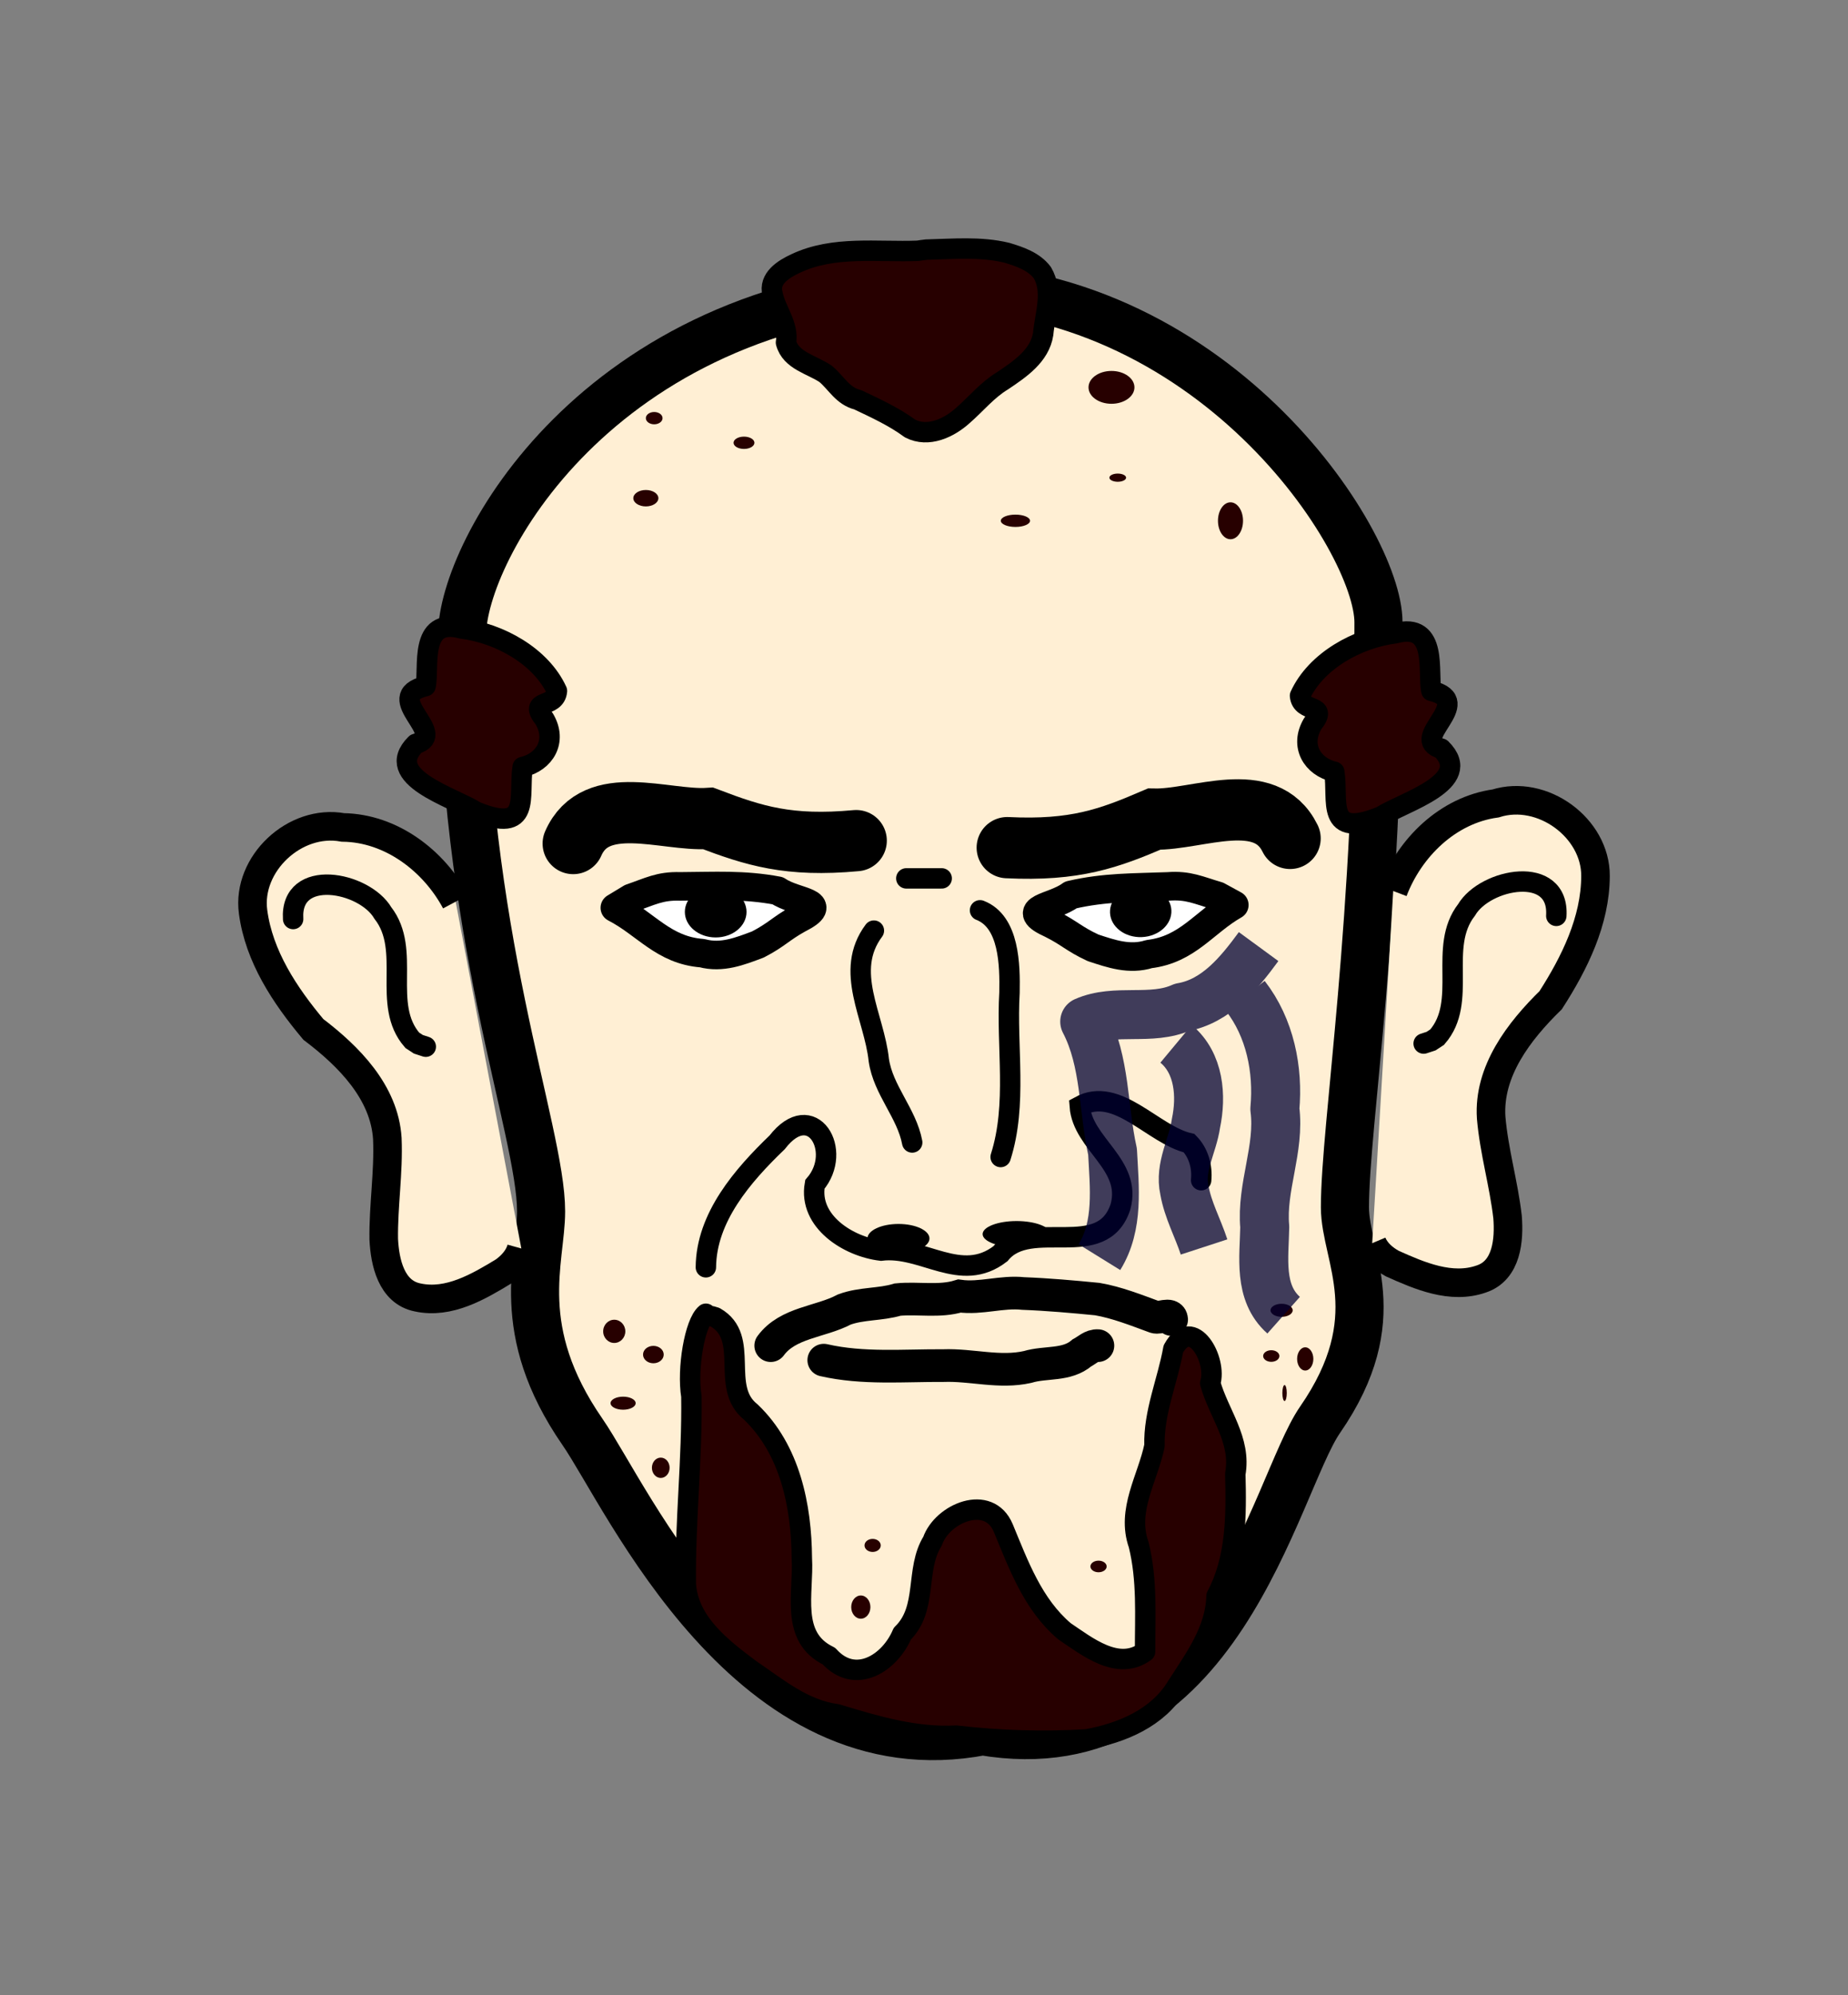<?xml version="1.0" encoding="UTF-8" standalone="no"?>
<!-- Created with Inkscape (http://www.inkscape.org/) -->

<svg
   xmlns:dc="http://purl.org/dc/elements/1.1/"
   xmlns:cc="http://creativecommons.org/ns#"
   xmlns:rdf="http://www.w3.org/1999/02/22-rdf-syntax-ns#"
   xmlns:svg="http://www.w3.org/2000/svg"
   xmlns="http://www.w3.org/2000/svg"
   xmlns:sodipodi="http://sodipodi.sourceforge.net/DTD/sodipodi-0.dtd"
   xmlns:inkscape="http://www.inkscape.org/namespaces/inkscape"
   width="77.573"
   height="83.716"
   id="svg2"
   version="1.1"
   inkscape:version="0.48.0 r9654"
   sodipodi:docname="human01.svg"
   style="display:inline">
  <rect width="100%" height="100%" fill="#808080" stroke="none"/>
  <defs
     id="defs4" />
  <sodipodi:namedview
     id="base"
     pagecolor="#ffffff"
     bordercolor="#666666"
     borderopacity="1.0"
     inkscape:pageopacity="0.0"
     inkscape:pageshadow="2"
     inkscape:zoom="1"
     inkscape:cx="60.132776"
     inkscape:cy="41.858009"
     inkscape:document-units="px"
     inkscape:current-layer="layer2"
     showgrid="false"
     inkscape:object-paths="false"
     inkscape:window-width="1440"
     inkscape:window-height="848"
     inkscape:window-x="-8"
     inkscape:window-y="-8"
     inkscape:window-maximized="1"
     fit-margin-top="10"
     fit-margin-left="10"
     fit-margin-right="10"
     fit-margin-bottom="10" />
  <g
     inkscape:groupmode="layer"
     id="layer2"
     inkscape:label="face"
     style="display:inline"
     transform="translate(-325.192,-390.541)">
    <g
       id="g3815"
       transform="matrix(0.173,0,0,0.17,325.192,357.78)"
       style="stroke-width:11.673;stroke-miterlimit:4;stroke-dasharray:none">
      <g
         id="g3821"
         style="stroke-width:11.673;stroke-miterlimit:4;stroke-dasharray:none">
        <path
           sodipodi:nodetypes="ssscssscs"
           inkscape:connector-curvature="0"
           d="m 141.349,546.195 c -17.173,-25.254 -10.061,-42.354 -10.061,-54.476 0,-20.203 -19.286,-68.51 -19.161,-142.423 0.034,-20.301 32.341,-81.863 113.153,-85.903 68.786,-0.97 109.158,62.603 109.192,82.905 0.125,73.914 -8.137,124.225 -8.137,144.428 0,12.122 11.12,27.218 -6.053,52.472 -10.926,16.068 -24.637,86.913 -81.876,76.963 -56.237,11.078 -86.131,-57.897 -97.057,-73.964 z"
           style="fill:#ffefd4;fill-opacity:1;stroke:#000000;stroke-width:11.673;stroke-linecap:butt;stroke-linejoin:round;stroke-miterlimit:4;stroke-opacity:1;stroke-dasharray:none"
           id="path3812" />
      </g>
    </g>
  </g>
  <g
     inkscape:groupmode="layer"
     id="layer8"
     inkscape:label="ears"
     transform="translate(-325.192,-390.541)">
    <path
       style="fill:#ffefd4;fill-opacity:1;stroke:#000000;stroke-width:1.199;stroke-linecap:butt;stroke-linejoin:miter;stroke-miterlimit:4;stroke-opacity:1;stroke-dasharray:none;display:inline"
       d="m 344.32,428.378 c -0.918,-1.717 -2.705,-3.088 -4.732,-3.115 -2.028,-0.372 -4.042,1.538 -3.773,3.54 0.246,1.871 1.339,3.515 2.53,4.935 1.488,1.128 2.985,2.633 3.106,4.583 0.06,1.41 -0.17,2.812 -0.151,4.221 0.047,0.954 0.309,2.227 1.429,2.445 1.307,0.281 2.55,-0.453 3.619,-1.103 0.329,-0.238 0.618,-0.557 0.728,-0.952"
       id="path3837"
       inkscape:connector-curvature="0" />
    <path
       style="fill:#ffefd4;fill-opacity:1;stroke:#000000;stroke-width:1.199;stroke-linecap:butt;stroke-linejoin:miter;stroke-miterlimit:4;stroke-opacity:1;stroke-dasharray:none;display:inline"
       d="m 383.674,427.93 c 0.692,-1.817 2.29,-3.397 4.298,-3.674 1.965,-0.619 4.206,1.027 4.194,3.047 -0.006,1.886 -0.881,3.652 -1.882,5.209 -1.332,1.303 -2.626,2.981 -2.498,4.93 0.12,1.406 0.527,2.769 0.688,4.169 0.075,0.952 -0.023,2.247 -1.107,2.602 -1.26,0.44 -2.588,-0.135 -3.731,-0.648 -0.357,-0.195 -0.684,-0.477 -0.844,-0.855"
       id="path3837-8"
       inkscape:connector-curvature="0" />
    <path
       style="fill:none;stroke:#000000;stroke-width:0.857;stroke-linecap:round;stroke-linejoin:miter;stroke-miterlimit:4;stroke-opacity:1;stroke-dasharray:none"
       d="m 337.497,429.106 c -0.137,-2.168 2.986,-1.582 3.768,-0.25 1.218,1.567 -0.074,3.84 1.233,5.339 l 0.255,0.167 0.312,0.102"
       id="path3990"
       inkscape:connector-curvature="0" />
    <path
       style="fill:none;stroke:#000000;stroke-width:0.857;stroke-linecap:round;stroke-linejoin:miter;stroke-miterlimit:4;stroke-opacity:1;stroke-dasharray:none"
       d="m 390.52,428.974 c 0.137,-2.168 -2.986,-1.582 -3.768,-0.25 -1.218,1.567 0.074,3.84 -1.233,5.339 l -0.255,0.167 -0.312,0.102"
       id="path3990-7"
       inkscape:connector-curvature="0" />
  </g>
  <g
     inkscape:groupmode="layer"
     id="layer7"
     inkscape:label="mouth"
     transform="translate(-325.192,-390.541)">
    <path
       style="fill:none;stroke:#000000;stroke-width:1.371;stroke-linecap:round;stroke-linejoin:miter;stroke-miterlimit:4;stroke-opacity:1;stroke-dasharray:none"
       d="m 357.544,447.009 c 0.723,-0.981 2.08,-0.982 3.091,-1.517 0.718,-0.266 1.509,-0.195 2.237,-0.416 0.862,-0.084 1.751,0.11 2.594,-0.149 0.894,0.123 1.778,-0.203 2.676,-0.106 1.039,0.04 2.079,0.133 3.113,0.234 0.836,0.146 1.626,0.463 2.418,0.753 0.19,0.074 0.679,-0.201 0.701,0.105"
       id="path3956"
       inkscape:connector-curvature="0" />
    <path
       style="fill:none;stroke:#000000;stroke-width:1.371;stroke-linecap:round;stroke-linejoin:miter;stroke-miterlimit:4;stroke-opacity:1;stroke-dasharray:none"
       d="m 359.771,447.618 c 1.647,0.377 3.351,0.218 5.024,0.228 1.179,-0.043 2.359,0.324 3.533,0.057 0.765,-0.231 1.632,-0.038 2.278,-0.589 0.211,-0.111 0.417,-0.326 0.673,-0.305"
       id="path3958"
       inkscape:connector-curvature="0" />
  </g>
  <g
     inkscape:groupmode="layer"
     id="layer5"
     inkscape:label="nose"
     style="display:inline"
     transform="translate(-325.192,-390.541)">
    <path
       style="fill:none;stroke:#000000;stroke-width:0.857;stroke-linecap:round;stroke-linejoin:miter;stroke-miterlimit:4;stroke-opacity:1;stroke-dasharray:none"
       d="m 354.822,443.721 c 0.016,-2.096 1.549,-3.855 2.991,-5.242 1.458,-1.888 2.794,0.356 1.584,1.764 -0.273,1.556 1.41,2.615 2.777,2.777 1.763,-0.219 3.345,1.416 5.012,0.132 1.268,-1.546 4.273,0.361 5.039,-1.968 0.494,-1.784 -1.591,-2.635 -1.708,-4.223 1.569,-0.863 3.08,1.207 4.592,1.552 0.4,0.41 0.558,0.998 0.503,1.554"
       id="path3926"
       inkscape:connector-curvature="0" />
    <path
       style="fill:none;stroke:#000000;stroke-width:0.857;stroke-linecap:round;stroke-linejoin:miter;stroke-miterlimit:4;stroke-opacity:1;stroke-dasharray:none"
       d="m 361.875,429.593 c -1.27,1.701 0.014,3.597 0.206,5.433 0.184,1.265 1.171,2.224 1.402,3.457"
       id="path3928"
       inkscape:connector-curvature="0" />
    <path
       style="fill:none;stroke:#000000;stroke-width:0.857;stroke-linecap:round;stroke-linejoin:miter;stroke-miterlimit:4;stroke-opacity:1;stroke-dasharray:none"
       d="m 367.196,439.093 c 0.708,-2.227 0.234,-4.606 0.371,-6.899 0.021,-1.145 -0.003,-2.976 -1.237,-3.453"
       id="path3930"
       inkscape:connector-curvature="0" />
    <path
       style="fill:none;stroke:#000000;stroke-width:0.857;stroke-linecap:round;stroke-linejoin:miter;stroke-miterlimit:4;stroke-opacity:1;stroke-dasharray:none"
       d="m 363.236,427.401 c 0.495,0 0.99,0 1.485,0"
       id="path3932"
       inkscape:connector-curvature="0" />
    <path
       sodipodi:type="arc"
       style="fill:#000000;fill-opacity:1;stroke-width:5;stroke-linecap:round;stroke-linejoin:round;stroke-miterlimit:4;stroke-dasharray:none"
       id="path3946"
       sodipodi:cx="357.17212"
       sodipodi:cy="491.34763"
       sodipodi:rx="7.5231838"
       sodipodi:ry="3.5824685"
       d="m 364.695,491.348 c 0,1.979 -3.368,3.582 -7.523,3.582 -4.155,0 -7.523,-1.604 -7.523,-3.582 0,-1.979 3.368,-3.582 7.523,-3.582 4.155,0 7.523,1.604 7.523,3.582 z"
       transform="matrix(0.173,0,0,0.17,301.116,358.982)" />
    <path
       sodipodi:type="arc"
       style="fill:#000000;fill-opacity:1;stroke-width:5;stroke-linecap:round;stroke-linejoin:round;stroke-miterlimit:4;stroke-dasharray:none"
       id="path3948"
       sodipodi:cx="385.83185"
       sodipodi:cy="490.27286"
       sodipodi:rx="8.2396774"
       sodipodi:ry="3.2242217"
       d="m 394.072,490.273 c 0,1.781 -3.689,3.224 -8.24,3.224 -4.551,0 -8.24,-1.444 -8.24,-3.224 0,-1.781 3.689,-3.224 8.24,-3.224 4.551,0 8.24,1.444 8.24,3.224 z"
       transform="matrix(0.173,0,0,0.17,301.116,358.982)" />
  </g>
  <g
     inkscape:groupmode="layer"
     id="layer3"
     inkscape:label="eyes"
     style="display:inline"
     transform="translate(-325.192,-390.541)">
    <path
       style="fill:#ffffff;fill-opacity:1;stroke:#000000;stroke-width:1.199;stroke-linecap:butt;stroke-linejoin:round;stroke-miterlimit:4;stroke-opacity:1;stroke-dasharray:none"
       d="m 351.682,428.223 c 0.788,-0.266 1.203,-0.514 2.06,-0.486 1.443,-0.007 2.669,-0.088 4.096,0.182 0.755,0.518 2.288,0.464 0.86,1.186 -0.736,0.408 -0.907,0.664 -1.695,1.071 -0.75,0.282 -1.508,0.585 -2.338,0.363 -1.624,-0.122 -2.357,-1.232 -3.664,-1.904 z"
       id="path3864"
       inkscape:connector-curvature="0"
       sodipodi:nodetypes="cccccccc" />
    <path
       sodipodi:type="arc"
       style="fill:#000000;fill-opacity:1;stroke-width:7;stroke-linejoin:round;stroke-miterlimit:4;stroke-dasharray:none"
       id="path3872"
       sodipodi:cx="315.43634"
       sodipodi:cy="412.7572"
       sodipodi:rx="6.5380049"
       sodipodi:ry="5.3289218"
       d="m 321.974,412.757 c 0,2.943 -2.927,5.329 -6.538,5.329 -3.611,0 -6.538,-2.386 -6.538,-5.329 0,-2.943 2.927,-5.329 6.538,-5.329 3.611,0 6.538,2.386 6.538,5.329 z"
       transform="matrix(0.198,0,0,0.201,292.778,345.844)" />
    <path
       style="fill:#ffffff;fill-opacity:1;stroke:#000000;stroke-width:1.199;stroke-linecap:butt;stroke-linejoin:round;stroke-miterlimit:4;stroke-opacity:1;stroke-dasharray:none;display:inline"
       d="m 376.304,428.135 c -0.799,-0.232 -1.225,-0.462 -2.079,-0.397 -1.442,0.055 -2.67,0.028 -4.084,0.358 -0.731,0.55 -2.265,0.561 -0.806,1.222 0.753,0.376 0.936,0.624 1.741,0.997 0.761,0.25 1.532,0.52 2.352,0.262 1.617,-0.192 2.3,-1.332 3.576,-2.06 z"
       id="path3864-6"
       inkscape:connector-curvature="0"
       sodipodi:nodetypes="cccccccc" />
    <path
       sodipodi:type="arc"
       style="fill:#000000;fill-opacity:1;stroke-width:7;stroke-linejoin:round;stroke-miterlimit:4;stroke-dasharray:none;display:inline"
       id="path3872-6"
       sodipodi:cx="315.43634"
       sodipodi:cy="412.7572"
       sodipodi:rx="6.5380049"
       sodipodi:ry="5.3289218"
       d="m 321.974,412.757 c 0,2.943 -2.927,5.329 -6.538,5.329 -3.611,0 -6.538,-2.386 -6.538,-5.329 0,-2.943 2.927,-5.329 6.538,-5.329 3.611,0 6.538,2.386 6.538,5.329 z"
       transform="matrix(-0.197,0.008,0.009,0.201,431.501,343.306)" />
  </g>
  <g
     inkscape:groupmode="layer"
     id="layer4"
     inkscape:label="brows"
     style="display:inline"
     transform="translate(-325.192,-390.541)">
    <path
       style="fill:none;stroke:#000000;stroke-width:2.57;stroke-linecap:round;stroke-linejoin:miter;stroke-miterlimit:4;stroke-opacity:1;stroke-dasharray:none"
       d="m 349.253,425.939 c 0.949,-2.163 3.839,-0.938 5.668,-1.053 1.927,0.731 3.374,1.193 6.212,0.931"
       id="path3896"
       inkscape:connector-curvature="0"
       sodipodi:nodetypes="ccc" />
    <path
       style="fill:none;stroke:#000000;stroke-width:2.57;stroke-linecap:round;stroke-linejoin:miter;stroke-miterlimit:4;stroke-opacity:1;stroke-dasharray:none"
       d="m 379.346,425.723 c -1.044,-2.12 -3.877,-0.772 -5.709,-0.809 -1.893,0.813 -3.318,1.336 -6.165,1.197"
       id="path3896-7"
       inkscape:connector-curvature="0"
       sodipodi:nodetypes="ccc" />
  </g>
  <g
     inkscape:groupmode="layer"
     id="layer10"
     inkscape:label="beard"
     transform="translate(-325.192,-390.541)">
    <path
       style="fill:#270000;fill-opacity:1;stroke:#000000;stroke-width:0.857;stroke-linecap:butt;stroke-linejoin:round;stroke-miterlimit:4;stroke-opacity:1;stroke-dasharray:none"
       d="m 354.822,445.67 c -0.472,0.386 -0.794,2.318 -0.608,3.464 0.038,2.626 -0.266,5.249 -0.234,7.87 0.098,1.624 1.513,2.694 2.713,3.594 1.131,0.766 2.214,1.69 3.626,1.878 1.634,0.493 3.281,0.992 5.013,0.898 1.816,0.213 3.659,0.267 5.481,0.157 1.484,-0.275 2.983,-0.901 3.783,-2.235 0.744,-1.161 1.629,-2.342 1.661,-3.781 0.829,-1.545 0.836,-3.366 0.788,-5.121 0.259,-1.424 -0.69,-2.52 -1.052,-3.811 0.308,-0.962 -0.753,-2.877 -1.549,-1.436 -0.242,1.359 -0.829,2.659 -0.791,4.063 -0.285,1.375 -1.173,2.704 -0.664,4.148 0.367,1.474 0.267,2.991 0.269,4.493 -1.135,0.835 -2.441,-0.225 -3.385,-0.858 -1.326,-1.126 -1.925,-2.783 -2.566,-4.328 -0.608,-1.456 -2.567,-0.622 -2.969,0.547 -0.746,1.194 -0.183,2.832 -1.271,3.885 -0.517,1.233 -1.974,2.171 -3.081,0.938 -1.649,-0.792 -1.049,-2.654 -1.136,-4.105 -0.016,-2.185 -0.488,-4.555 -2.143,-6.137 -1.318,-1.039 0.01,-3.115 -1.493,-3.974 -0.447,-0.156 -0.364,0.048 -0.39,-0.149 z"
       id="path4079"
       inkscape:connector-curvature="0" />
    <path
       sodipodi:type="arc"
       style="fill:#270000;fill-opacity:1;stroke-width:5;stroke-linecap:round;stroke-linejoin:round;stroke-miterlimit:4;stroke-dasharray:none"
       id="path4084"
       sodipodi:cx="288.20959"
       sodipodi:cy="514.27539"
       sodipodi:rx="2.6868515"
       sodipodi:ry="2.8659749"
       d="m 290.896,514.275 c 0,1.583 -1.203,2.866 -2.687,2.866 -1.484,0 -2.687,-1.283 -2.687,-2.866 0,-1.583 1.203,-2.866 2.687,-2.866 1.484,0 2.687,1.283 2.687,2.866 z"
       transform="matrix(0.173,0,0,0.17,301.116,358.982)" />
    <path
       sodipodi:type="arc"
       style="fill:#270000;fill-opacity:1;stroke-width:5;stroke-linecap:round;stroke-linejoin:round;stroke-miterlimit:4;stroke-dasharray:none"
       id="path4086"
       sodipodi:cx="297.70312"
       sodipodi:cy="520.00739"
       sodipodi:rx="2.5077279"
       sodipodi:ry="2.1494811"
       d="m 300.211,520.007 c 0,1.187 -1.123,2.149 -2.508,2.149 -1.385,0 -2.508,-0.962 -2.508,-2.149 0,-1.187 1.123,-2.149 2.508,-2.149 1.385,0 2.508,0.962 2.508,2.149 z"
       transform="matrix(0.173,0,0,0.17,301.116,358.982)" />
    <path
       sodipodi:type="arc"
       style="fill:#270000;fill-opacity:1;stroke-width:5;stroke-linecap:round;stroke-linejoin:round;stroke-miterlimit:4;stroke-dasharray:none"
       id="path4088"
       sodipodi:cx="290.35907"
       sodipodi:cy="532.00861"
       sodipodi:rx="3.0450983"
       sodipodi:ry="1.6121109"
       d="m 293.404,532.009 c 0,0.89 -1.363,1.612 -3.045,1.612 -1.682,0 -3.045,-0.722 -3.045,-1.612 0,-0.89 1.363,-1.612 3.045,-1.612 1.682,0 3.045,0.722 3.045,1.612 z"
       transform="matrix(0.173,0,0,0.17,301.116,358.982)" />
    <path
       sodipodi:type="arc"
       style="fill:#270000;fill-opacity:1;stroke-width:5;stroke-linecap:round;stroke-linejoin:round;stroke-miterlimit:4;stroke-dasharray:none"
       id="path4090"
       sodipodi:cx="299.49435"
       sodipodi:cy="547.95062"
       sodipodi:rx="2.1494811"
       sodipodi:ry="2.5077279"
       d="m 301.644,547.951 c 0,1.385 -0.962,2.508 -2.149,2.508 -1.187,0 -2.149,-1.123 -2.149,-2.508 0,-1.385 0.962,-2.508 2.149,-2.508 1.187,0 2.149,1.123 2.149,2.508 z"
       transform="matrix(0.173,0,0,0.17,301.116,358.982)" />
    <path
       sodipodi:type="arc"
       style="fill:#270000;fill-opacity:1;stroke-width:5;stroke-linecap:round;stroke-linejoin:round;stroke-miterlimit:4;stroke-dasharray:none"
       id="path4092"
       sodipodi:cx="350.9028"
       sodipodi:cy="567.11682"
       sodipodi:rx="1.9703577"
       sodipodi:ry="1.6121109"
       d="m 352.873,567.117 c 0,0.89 -0.882,1.612 -1.97,1.612 -1.088,0 -1.97,-0.722 -1.97,-1.612 0,-0.89 0.882,-1.612 1.97,-1.612 1.088,0 1.97,0.722 1.97,1.612 z"
       transform="matrix(0.173,0,0,0.17,301.116,358.982)" />
    <path
       sodipodi:type="arc"
       style="fill:#270000;fill-opacity:1;stroke-width:5;stroke-linecap:round;stroke-linejoin:round;stroke-miterlimit:4;stroke-dasharray:none"
       id="path4094"
       sodipodi:cx="348.0368"
       sodipodi:cy="582.34229"
       sodipodi:rx="2.3286045"
       sodipodi:ry="2.8659749"
       d="m 350.365,582.342 c 0,1.583 -1.043,2.866 -2.329,2.866 -1.286,0 -2.329,-1.283 -2.329,-2.866 0,-1.583 1.043,-2.866 2.329,-2.866 1.286,0 2.329,1.283 2.329,2.866 z"
       transform="matrix(0.173,0,0,0.17,301.116,358.982)" />
    <path
       sodipodi:type="arc"
       style="fill:#270000;fill-opacity:1;stroke-width:5;stroke-linecap:round;stroke-linejoin:round;stroke-miterlimit:4;stroke-dasharray:none"
       id="path4096"
       sodipodi:cx="405.71457"
       sodipodi:cy="572.3114"
       sodipodi:rx="1.9703577"
       sodipodi:ry="1.4329875"
       d="m 407.685,572.311 c 0,0.791 -0.882,1.433 -1.97,1.433 -1.088,0 -1.97,-0.642 -1.97,-1.433 0,-0.791 0.882,-1.433 1.97,-1.433 1.088,0 1.97,0.642 1.97,1.433 z"
       transform="matrix(0.173,0,0,0.17,301.116,358.982)" />
    <path
       sodipodi:type="arc"
       style="fill:#270000;fill-opacity:1;stroke-width:5;stroke-linecap:round;stroke-linejoin:round;stroke-miterlimit:4;stroke-dasharray:none"
       id="path4098"
       sodipodi:cx="450.85367"
       sodipodi:cy="529.50092"
       sodipodi:rx="0.53737026"
       sodipodi:ry="1.9703577"
       d="m 451.391,529.501 c 0,1.088 -0.241,1.97 -0.537,1.97 -0.297,0 -0.537,-0.882 -0.537,-1.97 0,-1.088 0.241,-1.97 0.537,-1.97 0.297,0 0.537,0.882 0.537,1.97 z"
       transform="matrix(0.173,0,0,0.17,301.116,358.982)" />
    <path
       sodipodi:type="arc"
       style="fill:#270000;fill-opacity:1;stroke-width:5;stroke-linecap:round;stroke-linejoin:round;stroke-miterlimit:4;stroke-dasharray:none"
       id="path4100"
       sodipodi:cx="455.86911"
       sodipodi:cy="521.08209"
       sodipodi:rx="1.9703577"
       sodipodi:ry="2.8659749"
       d="m 457.839,521.082 c 0,1.583 -0.882,2.866 -1.97,2.866 -1.088,0 -1.97,-1.283 -1.97,-2.866 0,-1.583 0.882,-2.866 1.97,-2.866 1.088,0 1.97,1.283 1.97,2.866 z"
       transform="matrix(0.173,0,0,0.17,301.116,358.982)" />
    <path
       sodipodi:type="arc"
       style="fill:#270000;fill-opacity:1;stroke-width:5;stroke-linecap:round;stroke-linejoin:round;stroke-miterlimit:4;stroke-dasharray:none"
       id="path4102"
       sodipodi:cx="447.62946"
       sodipodi:cy="520.3656"
       sodipodi:rx="1.9703577"
       sodipodi:ry="1.4329875"
       d="m 449.6,520.366 c 0,0.791 -0.882,1.433 -1.97,1.433 -1.088,0 -1.97,-0.642 -1.97,-1.433 0,-0.791 0.882,-1.433 1.97,-1.433 1.088,0 1.97,0.642 1.97,1.433 z"
       transform="matrix(0.173,0,0,0.17,301.116,358.982)" />
    <path
       sodipodi:type="arc"
       style="fill:#270000;fill-opacity:1;stroke-width:5;stroke-linecap:round;stroke-linejoin:round;stroke-miterlimit:4;stroke-dasharray:none"
       id="path4104"
       sodipodi:cx="450.13718"
       sodipodi:cy="509.08084"
       sodipodi:rx="2.6868515"
       sodipodi:ry="1.6121109"
       d="m 452.824,509.081 c 0,0.89 -1.203,1.612 -2.687,1.612 -1.484,0 -2.687,-0.722 -2.687,-1.612 0,-0.89 1.203,-1.612 2.687,-1.612 1.484,0 2.687,0.722 2.687,1.612 z"
       transform="matrix(0.173,0,0,0.17,301.116,358.982)" />
  </g>
  <g
     inkscape:groupmode="layer"
     id="layer9"
     inkscape:label="hair"
     transform="translate(-325.192,-390.541)">
    <path
       style="fill:#270000;fill-opacity:1;stroke:#000000;stroke-width:0.857;stroke-linecap:butt;stroke-linejoin:round;stroke-miterlimit:4;stroke-opacity:1;stroke-dasharray:none"
       d="m 345.17,424.6 c -0.968,-0.615 -3.936,-1.447 -2.526,-2.844 1.403,-0.401 -1.491,-1.967 0.412,-2.423 0.173,-0.715 -0.311,-2.916 1.507,-2.419 1.597,0.199 3.342,1.166 4.008,2.622 -0.063,0.747 -1.218,0.312 -0.532,1.174 0.554,0.936 0.003,1.809 -0.907,2.017 -0.192,1.224 0.403,2.838 -1.962,1.873 z"
       id="path4029"
       inkscape:connector-curvature="0" />
    <path
       style="fill:#270000;fill-opacity:1;stroke:#000000;stroke-width:0.857;stroke-linecap:butt;stroke-linejoin:round;stroke-miterlimit:4;stroke-opacity:1;stroke-dasharray:none"
       d="m 383.163,424.8 c 0.968,-0.615 3.936,-1.447 2.526,-2.844 -1.403,-0.401 1.491,-1.967 -0.412,-2.423 -0.173,-0.715 0.311,-2.916 -1.507,-2.419 -1.597,0.199 -3.342,1.166 -4.008,2.622 0.063,0.747 1.218,0.312 0.532,1.174 -0.554,0.936 -0.003,1.809 0.907,2.017 0.192,1.224 -0.403,2.838 1.962,1.873 z"
       id="path4029-3"
       inkscape:connector-curvature="0" />
    <path
       style="fill:#270000;fill-opacity:1;stroke:#000000;stroke-width:0.857;stroke-linecap:butt;stroke-linejoin:round;stroke-miterlimit:4;stroke-opacity:1;stroke-dasharray:none"
       d="m 363.723,401.065 c -1.711,0.067 -3.53,-0.225 -5.13,0.532 -0.506,0.235 -1.145,0.626 -0.973,1.274 0.133,0.695 0.692,1.305 0.565,2.044 0.202,0.764 1.09,0.922 1.668,1.318 0.459,0.386 0.705,0.925 1.347,1.085 0.754,0.358 1.521,0.71 2.194,1.205 0.763,0.39 1.634,-0.024 2.212,-0.544 0.558,-0.485 1.026,-1.072 1.669,-1.459 0.722,-0.486 1.563,-1.044 1.706,-1.965 0.078,-0.845 0.432,-1.779 -0.034,-2.572 -0.351,-0.469 -0.949,-0.674 -1.496,-0.837 -1.103,-0.267 -2.251,-0.158 -3.373,-0.131 -0.119,0.012 -0.238,0.032 -0.356,0.049 z"
       id="path4071"
       inkscape:connector-curvature="0" />
    <path
       sodipodi:type="arc"
       style="fill:#270000;fill-opacity:1;stroke-width:5;stroke-linecap:round;stroke-linejoin:round;stroke-miterlimit:4;stroke-dasharray:none"
       id="path4106"
       sodipodi:cx="295.87634"
       sodipodi:cy="308.61826"
       sodipodi:rx="3.0398254"
       sodipodi:ry="2.0265503"
       d="m 298.916,308.618 c 0,1.119 -1.361,2.027 -3.04,2.027 -1.679,0 -3.04,-0.907 -3.04,-2.027 0,-1.119 1.361,-2.027 3.04,-2.027 1.679,0 3.04,0.907 3.04,2.027 z"
       transform="matrix(0.173,0,0,0.17,301.116,358.982)" />
    <path
       sodipodi:type="arc"
       style="fill:#270000;fill-opacity:1;stroke-width:5;stroke-linecap:round;stroke-linejoin:round;stroke-miterlimit:4;stroke-dasharray:none"
       id="path4108"
       sodipodi:cx="319.68829"
       sodipodi:cy="294.93903"
       sodipodi:rx="2.5331879"
       sodipodi:ry="1.5199127"
       d="m 322.221,294.939 c 0,0.839 -1.134,1.52 -2.533,1.52 -1.399,0 -2.533,-0.68 -2.533,-1.52 0,-0.839 1.134,-1.52 2.533,-1.52 1.399,0 2.533,0.68 2.533,1.52 z"
       transform="matrix(0.173,0,0,0.17,301.116,358.982)" />
    <path
       sodipodi:type="arc"
       style="fill:#270000;fill-opacity:1;stroke-width:5;stroke-linecap:round;stroke-linejoin:round;stroke-miterlimit:4;stroke-dasharray:none"
       id="path4110"
       sodipodi:cx="297.90289"
       sodipodi:cy="288.85938"
       sodipodi:rx="2.0265503"
       sodipodi:ry="1.5199127"
       d="m 299.929,288.859 c 0,0.839 -0.907,1.52 -2.027,1.52 -1.119,0 -2.027,-0.68 -2.027,-1.52 0,-0.839 0.907,-1.52 2.027,-1.52 1.119,0 2.027,0.68 2.027,1.52 z"
       transform="matrix(0.173,0,0,0.17,301.116,358.982)" />
    <path
       sodipodi:type="arc"
       style="fill:#270000;fill-opacity:1;stroke-width:5;stroke-linecap:round;stroke-linejoin:round;stroke-miterlimit:4;stroke-dasharray:none"
       id="path4118"
       sodipodi:cx="410.37643"
       sodipodi:cy="303.55188"
       sodipodi:rx="2.0265503"
       sodipodi:ry="1.0132751"
       d="m 412.403,303.552 c 0,0.56 -0.907,1.013 -2.027,1.013 -1.119,0 -2.027,-0.454 -2.027,-1.013 0,-0.56 0.907,-1.013 2.027,-1.013 1.119,0 2.027,0.454 2.027,1.013 z"
       transform="matrix(0.173,0,0,0.17,301.116,358.982)" />
    <path
       sodipodi:type="arc"
       style="fill:#270000;fill-opacity:1;stroke-width:5;stroke-linecap:round;stroke-linejoin:round;stroke-miterlimit:4;stroke-dasharray:none"
       id="path4120"
       sodipodi:cx="408.85651"
       sodipodi:cy="281.25983"
       sodipodi:rx="5.5730133"
       sodipodi:ry="4.0531006"
       d="m 414.43,281.26 c 0,2.238 -2.495,4.053 -5.573,4.053 -3.078,0 -5.573,-1.815 -5.573,-4.053 0,-2.238 2.495,-4.053 5.573,-4.053 3.078,0 5.573,1.815 5.573,4.053 z"
       transform="matrix(0.173,0,0,0.17,301.116,358.982)" />
    <path
       sodipodi:type="arc"
       style="fill:#270000;fill-opacity:1;stroke-width:5;stroke-linecap:round;stroke-linejoin:round;stroke-miterlimit:4;stroke-dasharray:none"
       id="path4122"
       sodipodi:cx="437.73486"
       sodipodi:cy="314.19125"
       sodipodi:rx="3.0398254"
       sodipodi:ry="4.5597382"
       d="m 440.775,314.191 c 0,2.518 -1.361,4.56 -3.04,4.56 -1.679,0 -3.04,-2.041 -3.04,-4.56 0,-2.518 1.361,-4.56 3.04,-4.56 1.679,0 3.04,2.041 3.04,4.56 z"
       transform="matrix(0.173,0,0,0.17,301.116,358.982)" />
    <path
       sodipodi:type="arc"
       style="fill:#270000;fill-opacity:1;stroke-width:5;stroke-linecap:round;stroke-linejoin:round;stroke-miterlimit:4;stroke-dasharray:none"
       id="path4124"
       sodipodi:cx="385.55118"
       sodipodi:cy="314.19125"
       sodipodi:rx="3.5464628"
       sodipodi:ry="1.5199127"
       d="m 389.098,314.191 c 0,0.839 -1.588,1.52 -3.546,1.52 -1.959,0 -3.546,-0.68 -3.546,-1.52 0,-0.839 1.588,-1.52 3.546,-1.52 1.959,0 3.546,0.68 3.546,1.52 z"
       transform="matrix(0.173,0,0,0.17,301.116,358.982)" />
  </g>
  <g
     inkscape:groupmode="layer"
     id="layer11"
     inkscape:label="tattoo"
     style="opacity:0.75"
     transform="translate(-325.192,-390.541)">
    <path
       style="fill:none;stroke:#000032;stroke-width:2.056;stroke-linecap:butt;stroke-linejoin:round;stroke-miterlimit:4;stroke-opacity:1;stroke-dasharray:none"
       d="m 378.024,430.263 c -0.808,1.102 -1.776,2.303 -3.219,2.55 -1.29,0.583 -2.79,0.028 -4.08,0.598 0.879,1.691 0.765,3.644 1.168,5.458 0.075,1.481 0.273,3.095 -0.551,4.426"
       id="path4127"
       inkscape:connector-curvature="0" />
    <path
       style="fill:none;stroke:#000032;stroke-width:2.056;stroke-linecap:butt;stroke-linejoin:round;stroke-miterlimit:4;stroke-opacity:1;stroke-dasharray:none"
       d="m 374.559,434.343 c 0.974,0.81 1.078,2.192 0.834,3.344 -0.133,0.938 -0.701,1.822 -0.484,2.792 0.145,0.836 0.564,1.589 0.825,2.389"
       id="path4137"
       inkscape:connector-curvature="0" />
    <path
       style="fill:none;stroke:#000032;stroke-width:2.056;stroke-linecap:butt;stroke-linejoin:round;stroke-miterlimit:4;stroke-opacity:1;stroke-dasharray:none"
       d="m 377.467,432.334 c 1.039,1.338 1.39,3.089 1.239,4.742 0.219,1.671 -0.575,3.278 -0.424,4.948 -0.021,1.261 -0.276,2.758 0.793,3.707"
       id="path4139"
       inkscape:connector-curvature="0" />
  </g>
</svg>
